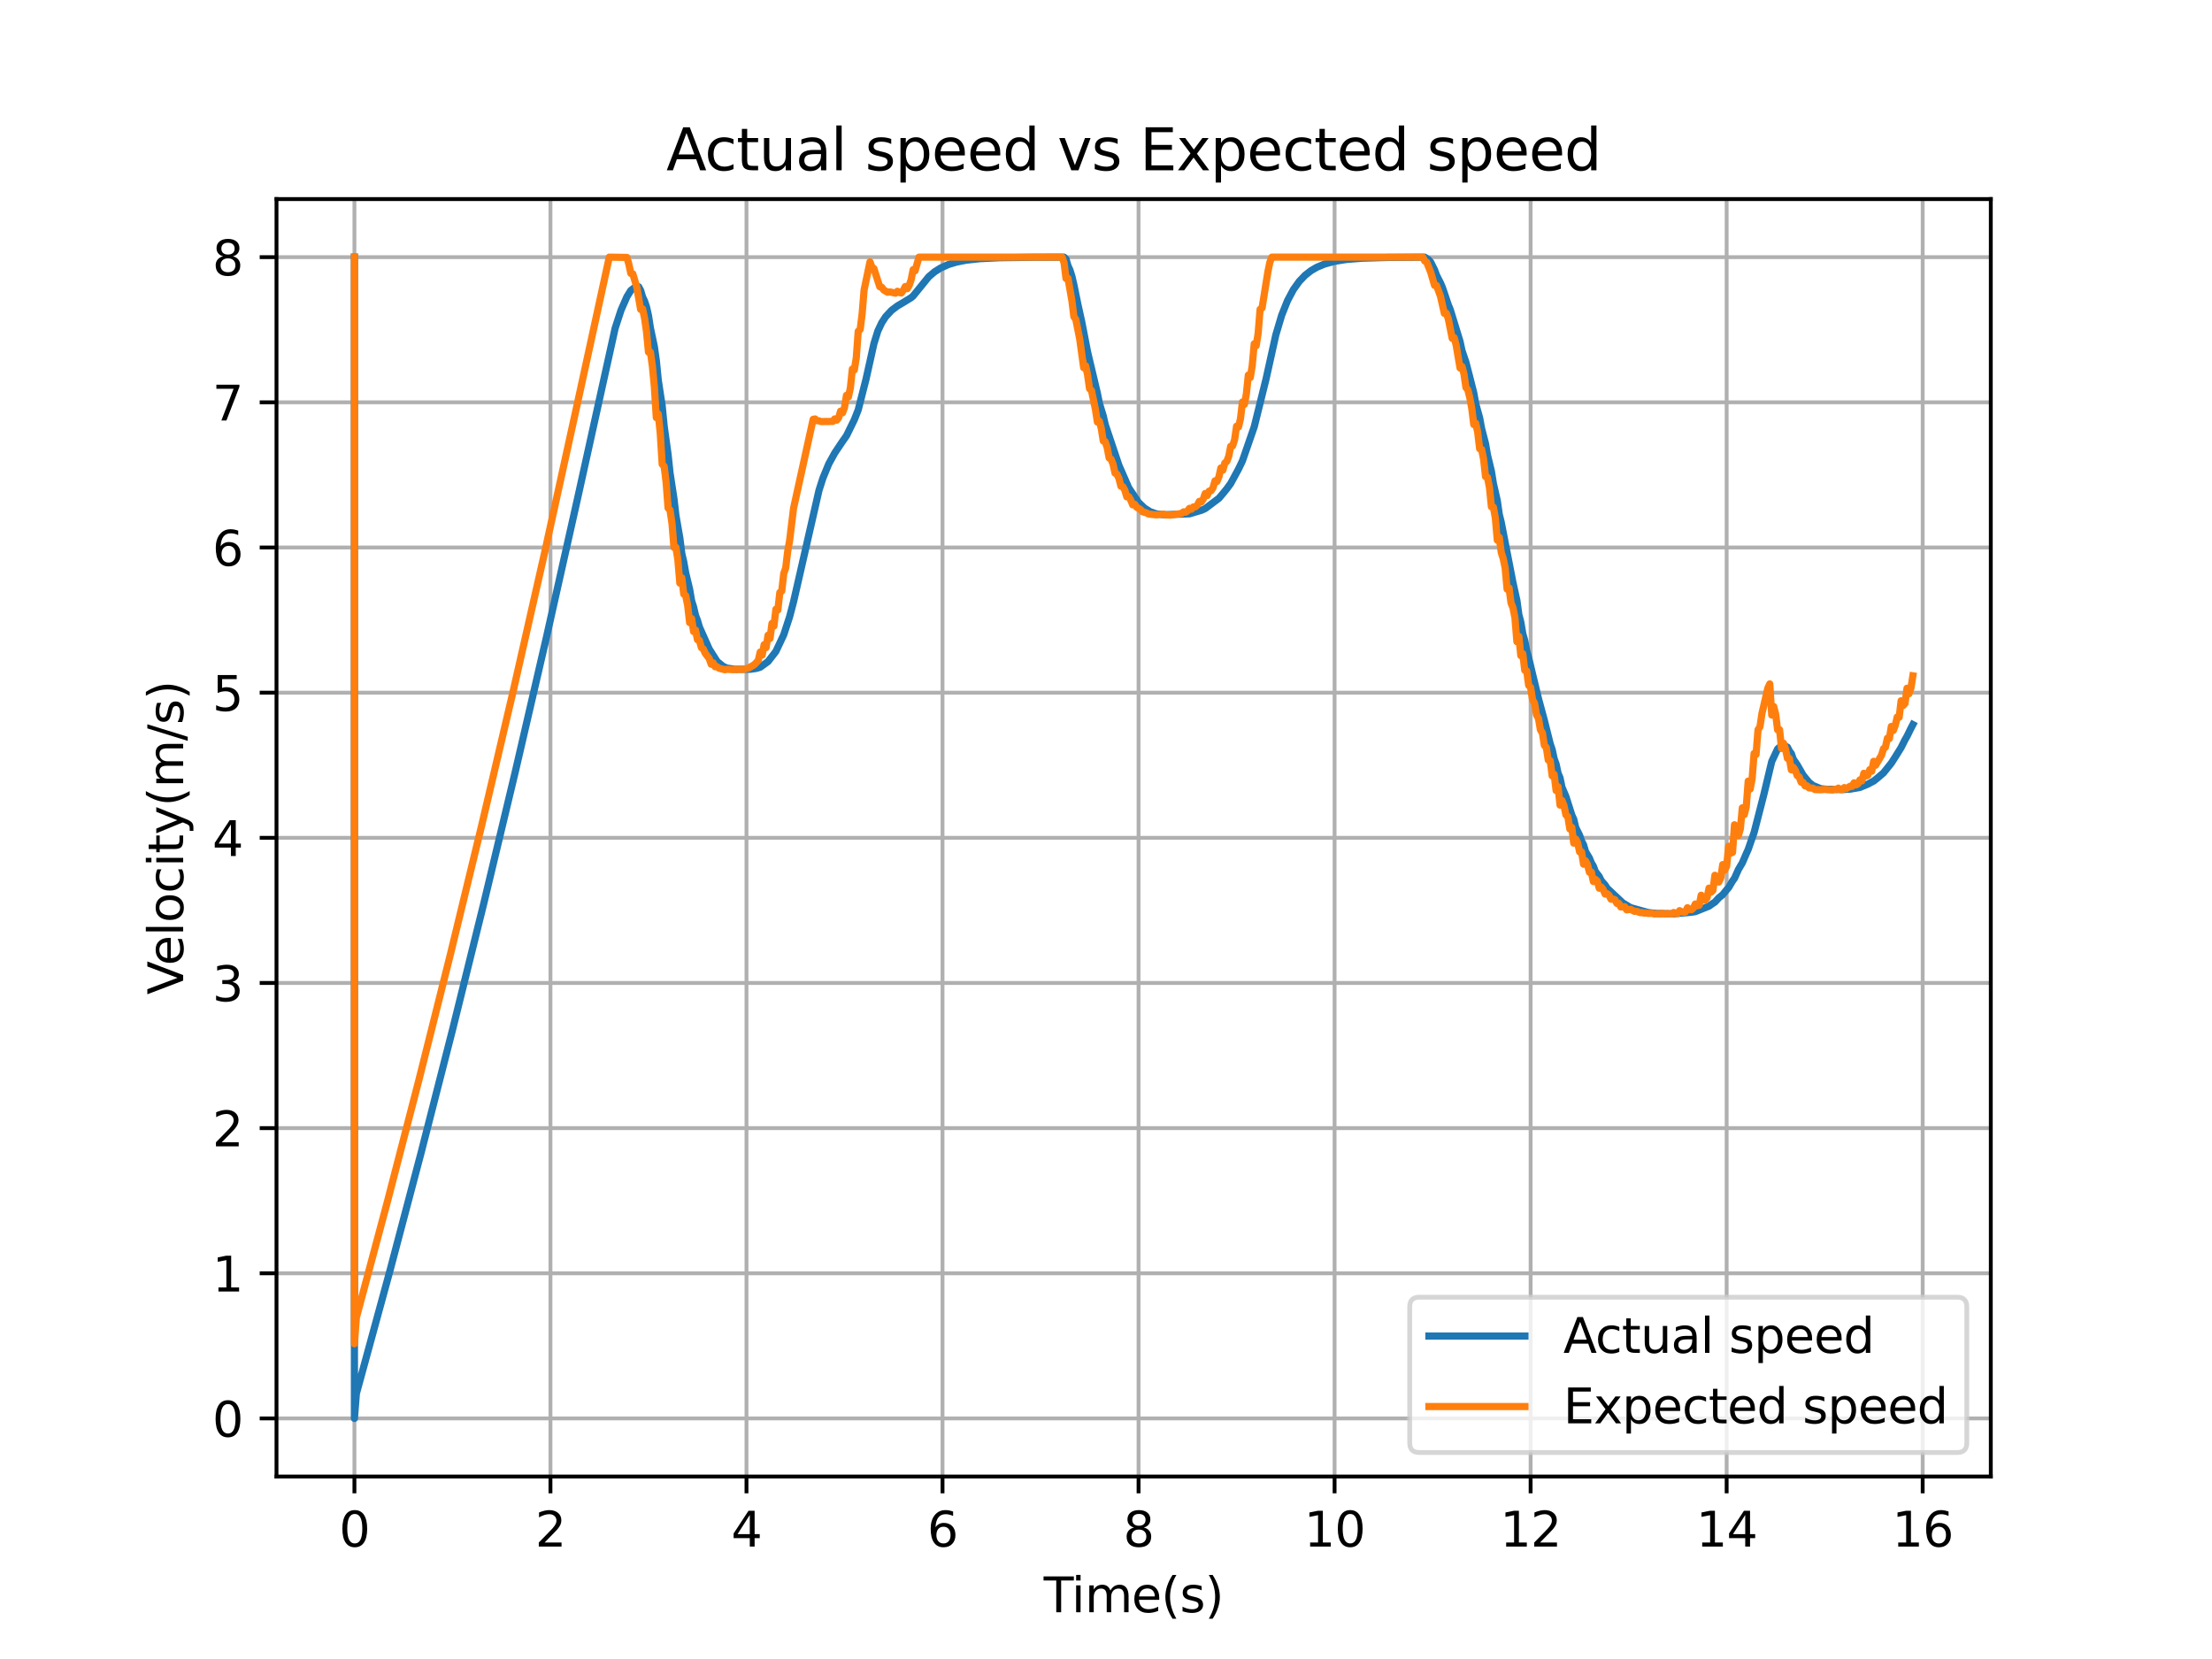 <?xml version="1.0" encoding="utf-8" standalone="no"?>
<!DOCTYPE svg PUBLIC "-//W3C//DTD SVG 1.1//EN"
  "http://www.w3.org/Graphics/SVG/1.1/DTD/svg11.dtd">
<svg xmlns:xlink="http://www.w3.org/1999/xlink" width="460.8pt" height="345.6pt" viewBox="0 0 460.8 345.6" xmlns="http://www.w3.org/2000/svg" version="1.1">
 <defs>
  <style type="text/css">*{stroke-linejoin: round; stroke-linecap: butt}</style>
 </defs>
 <g id="figure_1">
  <g id="patch_1">
   <path d="M 0 345.6 
L 460.8 345.6 
L 460.8 0 
L 0 0 
z
" style="fill: #ffffff"/>
  </g>
  <g id="axes_1">
   <g id="patch_2">
    <path d="M 57.6 307.584 
L 414.72 307.584 
L 414.72 41.472 
L 57.6 41.472 
z
" style="fill: #ffffff"/>
   </g>
   <g id="matplotlib.axis_1">
    <g id="xtick_1">
     <g id="line2d_1">
      <path d="M 73.833 307.584 
L 73.833 41.472 
" clip-path="url(#pd789506f1c)" style="fill: none; stroke: #b0b0b0; stroke-width: 0.8; stroke-linecap: square"/>
     </g>
     <g id="line2d_2">
      <defs>
       <path id="m378640587f" d="M 0 0 
L 0 3.5 
" style="stroke: #000000; stroke-width: 0.8"/>
      </defs>
      <g>
       <use xlink:href="#m378640587f" x="73.833" y="307.584" style="stroke: #000000; stroke-width: 0.8"/>
      </g>
     </g>
     <g id="text_1">
      <!-- 0 -->
      <g transform="translate(70.651 322.182) scale(0.1 -0.1)">
       <defs>
        <path id="DejaVuSans-30" d="M 2034 4250 
Q 1547 4250 1301 3770 
Q 1056 3291 1056 2328 
Q 1056 1369 1301 889 
Q 1547 409 2034 409 
Q 2525 409 2770 889 
Q 3016 1369 3016 2328 
Q 3016 3291 2770 3770 
Q 2525 4250 2034 4250 
z
M 2034 4750 
Q 2819 4750 3233 4129 
Q 3647 3509 3647 2328 
Q 3647 1150 3233 529 
Q 2819 -91 2034 -91 
Q 1250 -91 836 529 
Q 422 1150 422 2328 
Q 422 3509 836 4129 
Q 1250 4750 2034 4750 
z
" transform="scale(0.016)"/>
       </defs>
       <use xlink:href="#DejaVuSans-30"/>
      </g>
     </g>
    </g>
    <g id="xtick_2">
     <g id="line2d_3">
      <path d="M 114.67 307.584 
L 114.67 41.472 
" clip-path="url(#pd789506f1c)" style="fill: none; stroke: #b0b0b0; stroke-width: 0.8; stroke-linecap: square"/>
     </g>
     <g id="line2d_4">
      <g>
       <use xlink:href="#m378640587f" x="114.67" y="307.584" style="stroke: #000000; stroke-width: 0.8"/>
      </g>
     </g>
     <g id="text_2">
      <!-- 2 -->
      <g transform="translate(111.489 322.182) scale(0.1 -0.1)">
       <defs>
        <path id="DejaVuSans-32" d="M 1228 531 
L 3431 531 
L 3431 0 
L 469 0 
L 469 531 
Q 828 903 1448 1529 
Q 2069 2156 2228 2338 
Q 2531 2678 2651 2914 
Q 2772 3150 2772 3378 
Q 2772 3750 2511 3984 
Q 2250 4219 1831 4219 
Q 1534 4219 1204 4116 
Q 875 4013 500 3803 
L 500 4441 
Q 881 4594 1212 4672 
Q 1544 4750 1819 4750 
Q 2544 4750 2975 4387 
Q 3406 4025 3406 3419 
Q 3406 3131 3298 2873 
Q 3191 2616 2906 2266 
Q 2828 2175 2409 1742 
Q 1991 1309 1228 531 
z
" transform="scale(0.016)"/>
       </defs>
       <use xlink:href="#DejaVuSans-32"/>
      </g>
     </g>
    </g>
    <g id="xtick_3">
     <g id="line2d_5">
      <path d="M 155.507 307.584 
L 155.507 41.472 
" clip-path="url(#pd789506f1c)" style="fill: none; stroke: #b0b0b0; stroke-width: 0.8; stroke-linecap: square"/>
     </g>
     <g id="line2d_6">
      <g>
       <use xlink:href="#m378640587f" x="155.507" y="307.584" style="stroke: #000000; stroke-width: 0.8"/>
      </g>
     </g>
     <g id="text_3">
      <!-- 4 -->
      <g transform="translate(152.326 322.182) scale(0.1 -0.1)">
       <defs>
        <path id="DejaVuSans-34" d="M 2419 4116 
L 825 1625 
L 2419 1625 
L 2419 4116 
z
M 2253 4666 
L 3047 4666 
L 3047 1625 
L 3713 1625 
L 3713 1100 
L 3047 1100 
L 3047 0 
L 2419 0 
L 2419 1100 
L 313 1100 
L 313 1709 
L 2253 4666 
z
" transform="scale(0.016)"/>
       </defs>
       <use xlink:href="#DejaVuSans-34"/>
      </g>
     </g>
    </g>
    <g id="xtick_4">
     <g id="line2d_7">
      <path d="M 196.344 307.584 
L 196.344 41.472 
" clip-path="url(#pd789506f1c)" style="fill: none; stroke: #b0b0b0; stroke-width: 0.8; stroke-linecap: square"/>
     </g>
     <g id="line2d_8">
      <g>
       <use xlink:href="#m378640587f" x="196.344" y="307.584" style="stroke: #000000; stroke-width: 0.8"/>
      </g>
     </g>
     <g id="text_4">
      <!-- 6 -->
      <g transform="translate(193.163 322.182) scale(0.1 -0.1)">
       <defs>
        <path id="DejaVuSans-36" d="M 2113 2584 
Q 1688 2584 1439 2293 
Q 1191 2003 1191 1497 
Q 1191 994 1439 701 
Q 1688 409 2113 409 
Q 2538 409 2786 701 
Q 3034 994 3034 1497 
Q 3034 2003 2786 2293 
Q 2538 2584 2113 2584 
z
M 3366 4563 
L 3366 3988 
Q 3128 4100 2886 4159 
Q 2644 4219 2406 4219 
Q 1781 4219 1451 3797 
Q 1122 3375 1075 2522 
Q 1259 2794 1537 2939 
Q 1816 3084 2150 3084 
Q 2853 3084 3261 2657 
Q 3669 2231 3669 1497 
Q 3669 778 3244 343 
Q 2819 -91 2113 -91 
Q 1303 -91 875 529 
Q 447 1150 447 2328 
Q 447 3434 972 4092 
Q 1497 4750 2381 4750 
Q 2619 4750 2861 4703 
Q 3103 4656 3366 4563 
z
" transform="scale(0.016)"/>
       </defs>
       <use xlink:href="#DejaVuSans-36"/>
      </g>
     </g>
    </g>
    <g id="xtick_5">
     <g id="line2d_9">
      <path d="M 237.181 307.584 
L 237.181 41.472 
" clip-path="url(#pd789506f1c)" style="fill: none; stroke: #b0b0b0; stroke-width: 0.8; stroke-linecap: square"/>
     </g>
     <g id="line2d_10">
      <g>
       <use xlink:href="#m378640587f" x="237.181" y="307.584" style="stroke: #000000; stroke-width: 0.8"/>
      </g>
     </g>
     <g id="text_5">
      <!-- 8 -->
      <g transform="translate(234 322.182) scale(0.1 -0.1)">
       <defs>
        <path id="DejaVuSans-38" d="M 2034 2216 
Q 1584 2216 1326 1975 
Q 1069 1734 1069 1313 
Q 1069 891 1326 650 
Q 1584 409 2034 409 
Q 2484 409 2743 651 
Q 3003 894 3003 1313 
Q 3003 1734 2745 1975 
Q 2488 2216 2034 2216 
z
M 1403 2484 
Q 997 2584 770 2862 
Q 544 3141 544 3541 
Q 544 4100 942 4425 
Q 1341 4750 2034 4750 
Q 2731 4750 3128 4425 
Q 3525 4100 3525 3541 
Q 3525 3141 3298 2862 
Q 3072 2584 2669 2484 
Q 3125 2378 3379 2068 
Q 3634 1759 3634 1313 
Q 3634 634 3220 271 
Q 2806 -91 2034 -91 
Q 1263 -91 848 271 
Q 434 634 434 1313 
Q 434 1759 690 2068 
Q 947 2378 1403 2484 
z
M 1172 3481 
Q 1172 3119 1398 2916 
Q 1625 2713 2034 2713 
Q 2441 2713 2670 2916 
Q 2900 3119 2900 3481 
Q 2900 3844 2670 4047 
Q 2441 4250 2034 4250 
Q 1625 4250 1398 4047 
Q 1172 3844 1172 3481 
z
" transform="scale(0.016)"/>
       </defs>
       <use xlink:href="#DejaVuSans-38"/>
      </g>
     </g>
    </g>
    <g id="xtick_6">
     <g id="line2d_11">
      <path d="M 278.018 307.584 
L 278.018 41.472 
" clip-path="url(#pd789506f1c)" style="fill: none; stroke: #b0b0b0; stroke-width: 0.8; stroke-linecap: square"/>
     </g>
     <g id="line2d_12">
      <g>
       <use xlink:href="#m378640587f" x="278.018" y="307.584" style="stroke: #000000; stroke-width: 0.8"/>
      </g>
     </g>
     <g id="text_6">
      <!-- 10 -->
      <g transform="translate(271.655 322.182) scale(0.1 -0.1)">
       <defs>
        <path id="DejaVuSans-31" d="M 794 531 
L 1825 531 
L 1825 4091 
L 703 3866 
L 703 4441 
L 1819 4666 
L 2450 4666 
L 2450 531 
L 3481 531 
L 3481 0 
L 794 0 
L 794 531 
z
" transform="scale(0.016)"/>
       </defs>
       <use xlink:href="#DejaVuSans-31"/>
       <use xlink:href="#DejaVuSans-30" x="63.623"/>
      </g>
     </g>
    </g>
    <g id="xtick_7">
     <g id="line2d_13">
      <path d="M 318.855 307.584 
L 318.855 41.472 
" clip-path="url(#pd789506f1c)" style="fill: none; stroke: #b0b0b0; stroke-width: 0.8; stroke-linecap: square"/>
     </g>
     <g id="line2d_14">
      <g>
       <use xlink:href="#m378640587f" x="318.855" y="307.584" style="stroke: #000000; stroke-width: 0.8"/>
      </g>
     </g>
     <g id="text_7">
      <!-- 12 -->
      <g transform="translate(312.493 322.182) scale(0.1 -0.1)">
       <use xlink:href="#DejaVuSans-31"/>
       <use xlink:href="#DejaVuSans-32" x="63.623"/>
      </g>
     </g>
    </g>
    <g id="xtick_8">
     <g id="line2d_15">
      <path d="M 359.692 307.584 
L 359.692 41.472 
" clip-path="url(#pd789506f1c)" style="fill: none; stroke: #b0b0b0; stroke-width: 0.8; stroke-linecap: square"/>
     </g>
     <g id="line2d_16">
      <g>
       <use xlink:href="#m378640587f" x="359.692" y="307.584" style="stroke: #000000; stroke-width: 0.8"/>
      </g>
     </g>
     <g id="text_8">
      <!-- 14 -->
      <g transform="translate(353.33 322.182) scale(0.1 -0.1)">
       <use xlink:href="#DejaVuSans-31"/>
       <use xlink:href="#DejaVuSans-34" x="63.623"/>
      </g>
     </g>
    </g>
    <g id="xtick_9">
     <g id="line2d_17">
      <path d="M 400.529 307.584 
L 400.529 41.472 
" clip-path="url(#pd789506f1c)" style="fill: none; stroke: #b0b0b0; stroke-width: 0.8; stroke-linecap: square"/>
     </g>
     <g id="line2d_18">
      <g>
       <use xlink:href="#m378640587f" x="400.529" y="307.584" style="stroke: #000000; stroke-width: 0.8"/>
      </g>
     </g>
     <g id="text_9">
      <!-- 16 -->
      <g transform="translate(394.167 322.182) scale(0.1 -0.1)">
       <use xlink:href="#DejaVuSans-31"/>
       <use xlink:href="#DejaVuSans-36" x="63.623"/>
      </g>
     </g>
    </g>
    <g id="text_10">
     <!-- Time(s) -->
     <g transform="translate(217.42 335.861) scale(0.1 -0.1)">
      <defs>
       <path id="DejaVuSans-54" d="M -19 4666 
L 3928 4666 
L 3928 4134 
L 2272 4134 
L 2272 0 
L 1638 0 
L 1638 4134 
L -19 4134 
L -19 4666 
z
" transform="scale(0.016)"/>
       <path id="DejaVuSans-69" d="M 603 3500 
L 1178 3500 
L 1178 0 
L 603 0 
L 603 3500 
z
M 603 4863 
L 1178 4863 
L 1178 4134 
L 603 4134 
L 603 4863 
z
" transform="scale(0.016)"/>
       <path id="DejaVuSans-6d" d="M 3328 2828 
Q 3544 3216 3844 3400 
Q 4144 3584 4550 3584 
Q 5097 3584 5394 3201 
Q 5691 2819 5691 2113 
L 5691 0 
L 5113 0 
L 5113 2094 
Q 5113 2597 4934 2840 
Q 4756 3084 4391 3084 
Q 3944 3084 3684 2787 
Q 3425 2491 3425 1978 
L 3425 0 
L 2847 0 
L 2847 2094 
Q 2847 2600 2669 2842 
Q 2491 3084 2119 3084 
Q 1678 3084 1418 2786 
Q 1159 2488 1159 1978 
L 1159 0 
L 581 0 
L 581 3500 
L 1159 3500 
L 1159 2956 
Q 1356 3278 1631 3431 
Q 1906 3584 2284 3584 
Q 2666 3584 2933 3390 
Q 3200 3197 3328 2828 
z
" transform="scale(0.016)"/>
       <path id="DejaVuSans-65" d="M 3597 1894 
L 3597 1613 
L 953 1613 
Q 991 1019 1311 708 
Q 1631 397 2203 397 
Q 2534 397 2845 478 
Q 3156 559 3463 722 
L 3463 178 
Q 3153 47 2828 -22 
Q 2503 -91 2169 -91 
Q 1331 -91 842 396 
Q 353 884 353 1716 
Q 353 2575 817 3079 
Q 1281 3584 2069 3584 
Q 2775 3584 3186 3129 
Q 3597 2675 3597 1894 
z
M 3022 2063 
Q 3016 2534 2758 2815 
Q 2500 3097 2075 3097 
Q 1594 3097 1305 2825 
Q 1016 2553 972 2059 
L 3022 2063 
z
" transform="scale(0.016)"/>
       <path id="DejaVuSans-28" d="M 1984 4856 
Q 1566 4138 1362 3434 
Q 1159 2731 1159 2009 
Q 1159 1288 1364 580 
Q 1569 -128 1984 -844 
L 1484 -844 
Q 1016 -109 783 600 
Q 550 1309 550 2009 
Q 550 2706 781 3412 
Q 1013 4119 1484 4856 
L 1984 4856 
z
" transform="scale(0.016)"/>
       <path id="DejaVuSans-73" d="M 2834 3397 
L 2834 2853 
Q 2591 2978 2328 3040 
Q 2066 3103 1784 3103 
Q 1356 3103 1142 2972 
Q 928 2841 928 2578 
Q 928 2378 1081 2264 
Q 1234 2150 1697 2047 
L 1894 2003 
Q 2506 1872 2764 1633 
Q 3022 1394 3022 966 
Q 3022 478 2636 193 
Q 2250 -91 1575 -91 
Q 1294 -91 989 -36 
Q 684 19 347 128 
L 347 722 
Q 666 556 975 473 
Q 1284 391 1588 391 
Q 1994 391 2212 530 
Q 2431 669 2431 922 
Q 2431 1156 2273 1281 
Q 2116 1406 1581 1522 
L 1381 1569 
Q 847 1681 609 1914 
Q 372 2147 372 2553 
Q 372 3047 722 3315 
Q 1072 3584 1716 3584 
Q 2034 3584 2315 3537 
Q 2597 3491 2834 3397 
z
" transform="scale(0.016)"/>
       <path id="DejaVuSans-29" d="M 513 4856 
L 1013 4856 
Q 1481 4119 1714 3412 
Q 1947 2706 1947 2009 
Q 1947 1309 1714 600 
Q 1481 -109 1013 -844 
L 513 -844 
Q 928 -128 1133 580 
Q 1338 1288 1338 2009 
Q 1338 2731 1133 3434 
Q 928 4138 513 4856 
z
" transform="scale(0.016)"/>
      </defs>
      <use xlink:href="#DejaVuSans-54"/>
      <use xlink:href="#DejaVuSans-69" x="57.959"/>
      <use xlink:href="#DejaVuSans-6d" x="85.742"/>
      <use xlink:href="#DejaVuSans-65" x="183.154"/>
      <use xlink:href="#DejaVuSans-28" x="244.678"/>
      <use xlink:href="#DejaVuSans-73" x="283.691"/>
      <use xlink:href="#DejaVuSans-29" x="335.791"/>
     </g>
    </g>
   </g>
   <g id="matplotlib.axis_2">
    <g id="ytick_1">
     <g id="line2d_19">
      <path d="M 57.6 295.488 
L 414.72 295.488 
" clip-path="url(#pd789506f1c)" style="fill: none; stroke: #b0b0b0; stroke-width: 0.8; stroke-linecap: square"/>
     </g>
     <g id="line2d_20">
      <defs>
       <path id="m8d80491b2e" d="M 0 0 
L -3.5 0 
" style="stroke: #000000; stroke-width: 0.8"/>
      </defs>
      <g>
       <use xlink:href="#m8d80491b2e" x="57.6" y="295.488" style="stroke: #000000; stroke-width: 0.8"/>
      </g>
     </g>
     <g id="text_11">
      <!-- 0 -->
      <g transform="translate(44.237 299.287) scale(0.1 -0.1)">
       <use xlink:href="#DejaVuSans-30"/>
      </g>
     </g>
    </g>
    <g id="ytick_2">
     <g id="line2d_21">
      <path d="M 57.6 265.248 
L 414.72 265.248 
" clip-path="url(#pd789506f1c)" style="fill: none; stroke: #b0b0b0; stroke-width: 0.8; stroke-linecap: square"/>
     </g>
     <g id="line2d_22">
      <g>
       <use xlink:href="#m8d80491b2e" x="57.6" y="265.248" style="stroke: #000000; stroke-width: 0.8"/>
      </g>
     </g>
     <g id="text_12">
      <!-- 1 -->
      <g transform="translate(44.237 269.047) scale(0.1 -0.1)">
       <use xlink:href="#DejaVuSans-31"/>
      </g>
     </g>
    </g>
    <g id="ytick_3">
     <g id="line2d_23">
      <path d="M 57.6 235.008 
L 414.72 235.008 
" clip-path="url(#pd789506f1c)" style="fill: none; stroke: #b0b0b0; stroke-width: 0.8; stroke-linecap: square"/>
     </g>
     <g id="line2d_24">
      <g>
       <use xlink:href="#m8d80491b2e" x="57.6" y="235.008" style="stroke: #000000; stroke-width: 0.8"/>
      </g>
     </g>
     <g id="text_13">
      <!-- 2 -->
      <g transform="translate(44.237 238.807) scale(0.1 -0.1)">
       <use xlink:href="#DejaVuSans-32"/>
      </g>
     </g>
    </g>
    <g id="ytick_4">
     <g id="line2d_25">
      <path d="M 57.6 204.768 
L 414.72 204.768 
" clip-path="url(#pd789506f1c)" style="fill: none; stroke: #b0b0b0; stroke-width: 0.8; stroke-linecap: square"/>
     </g>
     <g id="line2d_26">
      <g>
       <use xlink:href="#m8d80491b2e" x="57.6" y="204.768" style="stroke: #000000; stroke-width: 0.8"/>
      </g>
     </g>
     <g id="text_14">
      <!-- 3 -->
      <g transform="translate(44.237 208.567) scale(0.1 -0.1)">
       <defs>
        <path id="DejaVuSans-33" d="M 2597 2516 
Q 3050 2419 3304 2112 
Q 3559 1806 3559 1356 
Q 3559 666 3084 287 
Q 2609 -91 1734 -91 
Q 1441 -91 1130 -33 
Q 819 25 488 141 
L 488 750 
Q 750 597 1062 519 
Q 1375 441 1716 441 
Q 2309 441 2620 675 
Q 2931 909 2931 1356 
Q 2931 1769 2642 2001 
Q 2353 2234 1838 2234 
L 1294 2234 
L 1294 2753 
L 1863 2753 
Q 2328 2753 2575 2939 
Q 2822 3125 2822 3475 
Q 2822 3834 2567 4026 
Q 2313 4219 1838 4219 
Q 1578 4219 1281 4162 
Q 984 4106 628 3988 
L 628 4550 
Q 988 4650 1302 4700 
Q 1616 4750 1894 4750 
Q 2613 4750 3031 4423 
Q 3450 4097 3450 3541 
Q 3450 3153 3228 2886 
Q 3006 2619 2597 2516 
z
" transform="scale(0.016)"/>
       </defs>
       <use xlink:href="#DejaVuSans-33"/>
      </g>
     </g>
    </g>
    <g id="ytick_5">
     <g id="line2d_27">
      <path d="M 57.6 174.528 
L 414.72 174.528 
" clip-path="url(#pd789506f1c)" style="fill: none; stroke: #b0b0b0; stroke-width: 0.8; stroke-linecap: square"/>
     </g>
     <g id="line2d_28">
      <g>
       <use xlink:href="#m8d80491b2e" x="57.6" y="174.528" style="stroke: #000000; stroke-width: 0.8"/>
      </g>
     </g>
     <g id="text_15">
      <!-- 4 -->
      <g transform="translate(44.237 178.327) scale(0.1 -0.1)">
       <use xlink:href="#DejaVuSans-34"/>
      </g>
     </g>
    </g>
    <g id="ytick_6">
     <g id="line2d_29">
      <path d="M 57.6 144.288 
L 414.72 144.288 
" clip-path="url(#pd789506f1c)" style="fill: none; stroke: #b0b0b0; stroke-width: 0.8; stroke-linecap: square"/>
     </g>
     <g id="line2d_30">
      <g>
       <use xlink:href="#m8d80491b2e" x="57.6" y="144.288" style="stroke: #000000; stroke-width: 0.8"/>
      </g>
     </g>
     <g id="text_16">
      <!-- 5 -->
      <g transform="translate(44.237 148.087) scale(0.1 -0.1)">
       <defs>
        <path id="DejaVuSans-35" d="M 691 4666 
L 3169 4666 
L 3169 4134 
L 1269 4134 
L 1269 2991 
Q 1406 3038 1543 3061 
Q 1681 3084 1819 3084 
Q 2600 3084 3056 2656 
Q 3513 2228 3513 1497 
Q 3513 744 3044 326 
Q 2575 -91 1722 -91 
Q 1428 -91 1123 -41 
Q 819 9 494 109 
L 494 744 
Q 775 591 1075 516 
Q 1375 441 1709 441 
Q 2250 441 2565 725 
Q 2881 1009 2881 1497 
Q 2881 1984 2565 2268 
Q 2250 2553 1709 2553 
Q 1456 2553 1204 2497 
Q 953 2441 691 2322 
L 691 4666 
z
" transform="scale(0.016)"/>
       </defs>
       <use xlink:href="#DejaVuSans-35"/>
      </g>
     </g>
    </g>
    <g id="ytick_7">
     <g id="line2d_31">
      <path d="M 57.6 114.048 
L 414.72 114.048 
" clip-path="url(#pd789506f1c)" style="fill: none; stroke: #b0b0b0; stroke-width: 0.8; stroke-linecap: square"/>
     </g>
     <g id="line2d_32">
      <g>
       <use xlink:href="#m8d80491b2e" x="57.6" y="114.048" style="stroke: #000000; stroke-width: 0.8"/>
      </g>
     </g>
     <g id="text_17">
      <!-- 6 -->
      <g transform="translate(44.237 117.847) scale(0.1 -0.1)">
       <use xlink:href="#DejaVuSans-36"/>
      </g>
     </g>
    </g>
    <g id="ytick_8">
     <g id="line2d_33">
      <path d="M 57.6 83.808 
L 414.72 83.808 
" clip-path="url(#pd789506f1c)" style="fill: none; stroke: #b0b0b0; stroke-width: 0.8; stroke-linecap: square"/>
     </g>
     <g id="line2d_34">
      <g>
       <use xlink:href="#m8d80491b2e" x="57.6" y="83.808" style="stroke: #000000; stroke-width: 0.8"/>
      </g>
     </g>
     <g id="text_18">
      <!-- 7 -->
      <g transform="translate(44.237 87.607) scale(0.1 -0.1)">
       <defs>
        <path id="DejaVuSans-37" d="M 525 4666 
L 3525 4666 
L 3525 4397 
L 1831 0 
L 1172 0 
L 2766 4134 
L 525 4134 
L 525 4666 
z
" transform="scale(0.016)"/>
       </defs>
       <use xlink:href="#DejaVuSans-37"/>
      </g>
     </g>
    </g>
    <g id="ytick_9">
     <g id="line2d_35">
      <path d="M 57.6 53.568 
L 414.72 53.568 
" clip-path="url(#pd789506f1c)" style="fill: none; stroke: #b0b0b0; stroke-width: 0.8; stroke-linecap: square"/>
     </g>
     <g id="line2d_36">
      <g>
       <use xlink:href="#m8d80491b2e" x="57.6" y="53.568" style="stroke: #000000; stroke-width: 0.8"/>
      </g>
     </g>
     <g id="text_19">
      <!-- 8 -->
      <g transform="translate(44.237 57.367) scale(0.1 -0.1)">
       <use xlink:href="#DejaVuSans-38"/>
      </g>
     </g>
    </g>
    <g id="text_20">
     <!-- Velocity(m/s) -->
     <g transform="translate(38.158 207.205) rotate(-90) scale(0.1 -0.1)">
      <defs>
       <path id="DejaVuSans-56" d="M 1831 0 
L 50 4666 
L 709 4666 
L 2188 738 
L 3669 4666 
L 4325 4666 
L 2547 0 
L 1831 0 
z
" transform="scale(0.016)"/>
       <path id="DejaVuSans-6c" d="M 603 4863 
L 1178 4863 
L 1178 0 
L 603 0 
L 603 4863 
z
" transform="scale(0.016)"/>
       <path id="DejaVuSans-6f" d="M 1959 3097 
Q 1497 3097 1228 2736 
Q 959 2375 959 1747 
Q 959 1119 1226 758 
Q 1494 397 1959 397 
Q 2419 397 2687 759 
Q 2956 1122 2956 1747 
Q 2956 2369 2687 2733 
Q 2419 3097 1959 3097 
z
M 1959 3584 
Q 2709 3584 3137 3096 
Q 3566 2609 3566 1747 
Q 3566 888 3137 398 
Q 2709 -91 1959 -91 
Q 1206 -91 779 398 
Q 353 888 353 1747 
Q 353 2609 779 3096 
Q 1206 3584 1959 3584 
z
" transform="scale(0.016)"/>
       <path id="DejaVuSans-63" d="M 3122 3366 
L 3122 2828 
Q 2878 2963 2633 3030 
Q 2388 3097 2138 3097 
Q 1578 3097 1268 2742 
Q 959 2388 959 1747 
Q 959 1106 1268 751 
Q 1578 397 2138 397 
Q 2388 397 2633 464 
Q 2878 531 3122 666 
L 3122 134 
Q 2881 22 2623 -34 
Q 2366 -91 2075 -91 
Q 1284 -91 818 406 
Q 353 903 353 1747 
Q 353 2603 823 3093 
Q 1294 3584 2113 3584 
Q 2378 3584 2631 3529 
Q 2884 3475 3122 3366 
z
" transform="scale(0.016)"/>
       <path id="DejaVuSans-74" d="M 1172 4494 
L 1172 3500 
L 2356 3500 
L 2356 3053 
L 1172 3053 
L 1172 1153 
Q 1172 725 1289 603 
Q 1406 481 1766 481 
L 2356 481 
L 2356 0 
L 1766 0 
Q 1100 0 847 248 
Q 594 497 594 1153 
L 594 3053 
L 172 3053 
L 172 3500 
L 594 3500 
L 594 4494 
L 1172 4494 
z
" transform="scale(0.016)"/>
       <path id="DejaVuSans-79" d="M 2059 -325 
Q 1816 -950 1584 -1140 
Q 1353 -1331 966 -1331 
L 506 -1331 
L 506 -850 
L 844 -850 
Q 1081 -850 1212 -737 
Q 1344 -625 1503 -206 
L 1606 56 
L 191 3500 
L 800 3500 
L 1894 763 
L 2988 3500 
L 3597 3500 
L 2059 -325 
z
" transform="scale(0.016)"/>
       <path id="DejaVuSans-2f" d="M 1625 4666 
L 2156 4666 
L 531 -594 
L 0 -594 
L 1625 4666 
z
" transform="scale(0.016)"/>
      </defs>
      <use xlink:href="#DejaVuSans-56"/>
      <use xlink:href="#DejaVuSans-65" x="60.658"/>
      <use xlink:href="#DejaVuSans-6c" x="122.182"/>
      <use xlink:href="#DejaVuSans-6f" x="149.965"/>
      <use xlink:href="#DejaVuSans-63" x="211.146"/>
      <use xlink:href="#DejaVuSans-69" x="266.127"/>
      <use xlink:href="#DejaVuSans-74" x="293.91"/>
      <use xlink:href="#DejaVuSans-79" x="333.119"/>
      <use xlink:href="#DejaVuSans-28" x="392.299"/>
      <use xlink:href="#DejaVuSans-6d" x="431.312"/>
      <use xlink:href="#DejaVuSans-2f" x="528.725"/>
      <use xlink:href="#DejaVuSans-73" x="562.416"/>
      <use xlink:href="#DejaVuSans-29" x="614.516"/>
     </g>
    </g>
   </g>
   <g id="line2d_37">
    <path d="M 73.833 53.568 
L 73.833 295.488 
L 74.241 290.312 
L 74.241 290.312 
L 81.183 264.899 
L 81.183 264.899 
L 87.717 240.158 
L 87.717 240.158 
L 94.251 214.592 
L 94.251 214.592 
L 100.785 188.175 
L 100.785 188.175 
L 107.319 160.876 
L 107.319 160.876 
L 113.853 132.668 
L 113.853 132.668 
L 120.387 103.519 
L 120.387 103.519 
L 128.146 68.372 
L 128.146 68.372 
L 129.371 64.62 
L 129.371 64.62 
L 130.596 61.818 
L 130.596 61.818 
L 131.413 60.5 
L 131.413 60.5 
L 132.23 59.88 
L 132.23 59.88 
L 132.638 59.735 
L 133.046 59.74 
L 133.455 60.503 
L 133.455 60.503 
L 133.863 61.863 
L 133.863 61.863 
L 134.272 62.721 
L 134.272 62.721 
L 134.68 63.943 
L 134.68 63.943 
L 135.088 65.723 
L 135.088 65.723 
L 135.497 68.348 
L 136.313 72.218 
L 136.313 72.218 
L 136.722 75.092 
L 136.722 75.092 
L 137.13 79.193 
L 137.13 79.193 
L 137.947 84.577 
L 137.947 84.577 
L 138.355 88.756 
L 138.355 88.756 
L 139.172 94.681 
L 139.172 94.681 
L 139.58 98.519 
L 139.58 98.519 
L 140.397 103.89 
L 140.397 103.89 
L 140.805 107.382 
L 140.805 107.382 
L 141.622 112.07 
L 141.622 112.07 
L 142.031 115.306 
L 142.031 115.306 
L 142.439 117.051 
L 142.439 117.051 
L 142.847 119.361 
L 142.847 119.361 
L 143.664 122.76 
L 143.664 122.76 
L 144.072 125.151 
L 144.072 125.151 
L 144.481 126.428 
L 144.481 126.428 
L 144.889 128.195 
L 144.889 128.195 
L 145.298 129.248 
L 145.298 129.248 
L 145.706 130.635 
L 145.706 130.635 
L 147.748 135.213 
L 147.748 135.213 
L 149.381 137.789 
L 149.381 137.789 
L 150.606 138.794 
L 150.606 138.794 
L 151.423 139.173 
L 151.423 139.173 
L 153.057 139.418 
L 153.057 139.418 
L 156.324 139.422 
L 156.324 139.422 
L 157.549 139.243 
L 157.549 139.243 
L 158.365 138.995 
L 158.365 138.995 
L 159.999 137.808 
L 159.999 137.808 
L 161.632 135.706 
L 161.632 135.706 
L 163.266 132.235 
L 163.266 132.235 
L 164.491 128.481 
L 164.491 128.481 
L 165.308 125.373 
L 165.308 125.373 
L 170.617 102.127 
L 170.617 102.127 
L 171.433 99.582 
L 171.433 99.582 
L 172.658 96.612 
L 172.658 96.612 
L 173.883 94.389 
L 173.883 94.389 
L 175.517 91.94 
L 175.517 91.94 
L 176.334 90.783 
L 176.334 90.783 
L 177.967 87.448 
L 177.967 87.448 
L 178.784 85.378 
L 178.784 85.378 
L 180.417 78.957 
L 180.417 78.957 
L 182.051 71.602 
L 182.051 71.602 
L 182.868 68.966 
L 182.868 68.966 
L 183.684 67.227 
L 183.684 67.227 
L 184.501 65.973 
L 184.501 65.973 
L 185.726 64.655 
L 185.726 64.655 
L 186.951 63.733 
L 186.951 63.733 
L 188.176 63.014 
L 188.176 63.014 
L 189.81 62.01 
L 189.81 62.01 
L 190.218 61.662 
L 190.218 61.662 
L 193.485 57.641 
L 193.485 57.641 
L 194.71 56.609 
L 194.71 56.609 
L 195.936 55.838 
L 195.936 55.838 
L 197.569 55.105 
L 197.569 55.105 
L 199.202 54.609 
L 199.202 54.609 
L 201.244 54.208 
L 201.244 54.208 
L 204.103 53.891 
L 204.103 53.891 
L 208.187 53.69 
L 208.187 53.69 
L 215.537 53.589 
L 215.537 53.589 
L 221.663 53.573 
L 221.663 53.573 
L 222.071 53.979 
L 222.071 53.979 
L 222.48 55.367 
L 222.48 55.367 
L 222.888 56.265 
L 222.888 56.265 
L 223.296 57.564 
L 223.296 57.564 
L 223.705 59.308 
L 223.705 59.308 
L 224.521 63.301 
L 224.521 63.301 
L 225.338 66.996 
L 225.338 66.996 
L 226.563 73.324 
L 226.563 73.324 
L 228.605 81.915 
L 228.605 81.915 
L 229.014 83.981 
L 229.014 83.981 
L 229.83 86.657 
L 229.83 86.657 
L 230.239 88.449 
L 230.239 88.449 
L 233.097 96.958 
L 233.097 96.958 
L 235.139 101.623 
L 235.139 101.623 
L 237.181 104.669 
L 237.181 104.669 
L 238.406 105.843 
L 238.406 105.843 
L 239.631 106.613 
L 239.631 106.613 
L 240.856 107.038 
L 240.856 107.038 
L 242.49 107.232 
L 242.49 107.232 
L 247.799 107.042 
L 247.799 107.042 
L 250.249 106.309 
L 250.249 106.309 
L 251.066 105.945 
L 251.066 105.945 
L 253.924 103.8 
L 253.924 103.8 
L 254.741 102.837 
L 254.741 102.837 
L 255.558 101.833 
L 255.558 101.833 
L 256.374 100.725 
L 256.374 100.725 
L 258.008 97.71 
L 258.008 97.71 
L 258.825 95.996 
L 258.825 95.996 
L 261.275 88.919 
L 261.275 88.919 
L 263.725 79.019 
L 263.725 79.019 
L 265.767 69.802 
L 265.767 69.802 
L 266.992 65.687 
L 266.992 65.687 
L 268.217 62.616 
L 268.217 62.616 
L 269.442 60.322 
L 269.442 60.322 
L 270.667 58.61 
L 270.667 58.61 
L 271.892 57.332 
L 271.892 57.332 
L 273.118 56.378 
L 273.118 56.378 
L 274.343 55.666 
L 274.343 55.666 
L 275.976 54.989 
L 275.976 54.989 
L 278.018 54.441 
L 278.018 54.441 
L 280.468 54.054 
L 280.468 54.054 
L 283.735 53.791 
L 283.735 53.791 
L 289.044 53.631 
L 289.044 53.631 
L 296.803 53.578 
L 296.803 53.578 
L 297.62 54.117 
L 297.62 54.117 
L 298.028 54.599 
L 298.845 56.215 
L 298.845 56.215 
L 299.253 57.331 
L 299.253 57.331 
L 300.07 58.936 
L 300.07 58.936 
L 300.478 59.886 
L 300.478 59.886 
L 301.703 63.498 
L 301.703 63.498 
L 302.112 64.492 
L 304.154 71.145 
L 304.154 71.145 
L 304.562 73.046 
L 304.562 73.046 
L 305.379 75.467 
L 305.379 75.467 
L 306.196 78.635 
L 306.196 78.635 
L 307.012 81.839 
L 307.012 81.839 
L 307.421 84.112 
L 307.421 84.112 
L 308.237 87.061 
L 308.237 87.061 
L 308.646 89.272 
L 308.646 89.272 
L 309.463 92.439 
L 309.463 92.439 
L 309.871 94.796 
L 309.871 94.796 
L 310.688 98.171 
L 310.688 98.171 
L 311.096 100.719 
L 311.096 100.719 
L 311.913 104.297 
L 311.913 104.297 
L 312.321 107.131 
L 312.321 107.131 
L 312.729 108.784 
L 312.729 108.784 
L 315.18 121.395 
L 315.18 121.395 
L 315.996 125.083 
L 315.996 125.083 
L 316.405 128.041 
L 316.405 128.041 
L 316.813 129.6 
L 316.813 129.6 
L 317.222 132.003 
L 317.222 132.003 
L 317.63 133.443 
L 317.63 133.443 
L 318.038 135.571 
L 318.038 135.571 
L 318.447 137.019 
L 318.447 137.019 
L 319.263 140.447 
L 319.263 140.447 
L 320.489 145.526 
L 320.489 145.526 
L 321.714 150.065 
L 321.714 150.065 
L 322.939 154.955 
L 322.939 154.955 
L 323.347 156.162 
L 323.347 156.162 
L 323.755 158.045 
L 323.755 158.045 
L 324.164 159.173 
L 324.164 159.173 
L 324.572 161.071 
L 324.572 161.071 
L 324.981 162.043 
L 324.981 162.043 
L 325.389 163.997 
L 325.389 163.997 
L 326.206 165.925 
L 326.206 165.925 
L 327.431 169.775 
L 327.431 169.775 
L 327.839 170.663 
L 327.839 170.663 
L 328.248 172.377 
L 328.248 172.377 
L 329.064 174.017 
L 329.064 174.017 
L 329.473 175.205 
L 329.473 175.205 
L 329.881 175.988 
L 329.881 175.988 
L 330.289 177.379 
L 330.289 177.379 
L 331.106 178.756 
L 331.106 178.756 
L 331.515 179.77 
L 331.515 179.77 
L 331.923 180.431 
L 331.923 180.431 
L 332.331 181.536 
L 332.331 181.536 
L 333.148 182.604 
L 333.148 182.604 
L 333.556 183.44 
L 334.373 184.376 
L 334.373 184.376 
L 334.781 185.02 
L 334.781 185.02 
L 338.048 188.088 
L 338.048 188.088 
L 339.682 189.078 
L 339.682 189.078 
L 343.357 190.1 
L 343.357 190.1 
L 344.991 190.281 
L 344.991 190.281 
L 348.666 190.367 
L 348.666 190.367 
L 352.341 190.038 
L 352.341 190.038 
L 353.158 189.914 
L 353.158 189.914 
L 356.017 188.766 
L 356.017 188.766 
L 356.833 188.18 
L 356.833 188.18 
L 357.242 187.93 
L 357.242 187.93 
L 358.059 187.037 
L 358.059 187.037 
L 358.875 186.372 
L 358.875 186.372 
L 359.692 185.371 
L 359.692 185.371 
L 360.1 184.915 
L 360.1 184.915 
L 360.917 183.523 
L 360.917 183.523 
L 361.326 182.97 
L 361.326 182.97 
L 362.142 181.136 
L 362.142 181.136 
L 362.959 179.751 
L 362.959 179.751 
L 363.776 177.852 
L 363.776 177.852 
L 364.184 176.945 
L 364.184 176.945 
L 365.001 174.58 
L 365.001 174.58 
L 365.409 173.429 
L 365.409 173.429 
L 367.451 165.476 
L 367.451 165.476 
L 369.085 158.634 
L 369.085 158.634 
L 370.31 156.014 
L 370.31 156.014 
L 371.126 155.308 
L 371.126 155.308 
L 371.535 155.518 
L 371.535 155.518 
L 371.943 155.453 
L 371.943 155.453 
L 372.352 155.643 
L 372.76 156.447 
L 372.76 156.447 
L 373.168 156.984 
L 373.168 156.984 
L 373.577 158.15 
L 373.577 158.15 
L 374.393 159.334 
L 374.393 159.334 
L 375.619 161.478 
L 375.619 161.478 
L 376.844 162.971 
L 376.844 162.971 
L 377.66 163.624 
L 377.66 163.624 
L 379.294 164.299 
L 379.294 164.299 
L 380.519 164.419 
L 380.519 164.419 
L 383.786 164.477 
L 383.786 164.477 
L 385.419 164.394 
L 385.419 164.394 
L 387.461 164.037 
L 387.461 164.037 
L 389.095 163.354 
L 389.095 163.354 
L 389.911 162.918 
L 389.911 162.918 
L 390.32 162.709 
L 390.32 162.709 
L 391.137 162.057 
L 391.137 162.057 
L 392.362 161.009 
L 392.362 161.009 
L 393.995 158.978 
L 393.995 158.978 
L 394.812 157.702 
L 394.812 157.702 
L 396.037 155.73 
L 396.037 155.73 
L 396.854 154.096 
L 396.854 154.096 
L 397.262 153.394 
L 397.262 153.394 
L 398.079 151.727 
L 398.079 151.727 
L 398.487 150.949 
L 398.487 150.949 
" clip-path="url(#pd789506f1c)" style="fill: none; stroke: #1f77b4; stroke-width: 1.5; stroke-linecap: square"/>
   </g>
   <g id="line2d_38">
    <path d="M 73.833 53.568 
L 73.833 279.92 
L 74.241 274.472 
L 74.241 274.472 
L 80.775 250.051 
L 80.775 250.051 
L 87.309 224.815 
L 87.309 224.815 
L 93.843 198.738 
L 93.843 198.738 
L 100.377 171.792 
L 100.377 171.792 
L 106.911 143.947 
L 106.911 143.947 
L 113.445 115.174 
L 113.445 115.174 
L 119.979 85.442 
L 119.979 85.442 
L 126.921 53.568 
L 126.921 53.568 
L 130.596 53.625 
L 130.596 53.625 
L 131.005 55.049 
L 131.005 55.049 
L 131.413 56.956 
L 131.413 56.956 
L 131.821 57.042 
L 131.821 57.042 
L 132.638 59.748 
L 132.638 59.748 
L 133.455 64.453 
L 133.455 64.453 
L 133.863 64.357 
L 134.272 66.269 
L 134.272 66.269 
L 134.68 69.115 
L 134.68 69.115 
L 135.088 73.348 
L 135.088 73.348 
L 135.497 73.355 
L 135.497 73.355 
L 135.905 76.307 
L 135.905 76.307 
L 136.313 80.568 
L 136.313 80.568 
L 136.722 87.006 
L 136.722 87.006 
L 137.13 86.243 
L 137.13 86.243 
L 137.539 90.211 
L 137.539 90.211 
L 137.947 96.718 
L 137.947 96.718 
L 138.355 97.148 
L 138.355 97.148 
L 138.764 100.466 
L 138.764 100.466 
L 139.172 105.83 
L 139.172 105.83 
L 139.58 106.269 
L 139.58 106.269 
L 139.989 109.04 
L 139.989 109.04 
L 140.397 114.033 
L 140.397 114.033 
L 140.805 114.014 
L 140.805 114.014 
L 141.214 116.651 
L 141.622 121.472 
L 141.622 121.472 
L 142.031 120.376 
L 142.031 120.376 
L 142.439 123.762 
L 142.439 123.762 
L 142.847 124.079 
L 142.847 124.079 
L 143.256 126.142 
L 143.256 126.142 
L 143.664 129.706 
L 143.664 129.706 
L 144.072 128.862 
L 144.072 128.862 
L 144.481 131.561 
L 144.481 131.561 
L 144.889 131.254 
L 144.889 131.254 
L 145.298 133.277 
L 145.298 133.277 
L 145.706 133.422 
L 145.706 133.422 
L 146.114 134.914 
L 146.114 134.914 
L 146.523 135.212 
L 146.523 135.212 
L 146.931 136.117 
L 146.931 136.117 
L 147.748 137.194 
L 147.748 137.194 
L 148.156 138.379 
L 148.156 138.379 
L 148.565 138.09 
L 148.565 138.09 
L 148.973 138.89 
L 148.973 138.89 
L 149.381 138.897 
L 149.381 138.897 
L 149.79 139.204 
L 149.79 139.204 
L 151.015 139.519 
L 151.015 139.519 
L 151.423 139.429 
L 151.423 139.429 
L 152.648 139.502 
L 152.648 139.502 
L 153.057 139.446 
L 153.057 139.446 
L 153.465 139.505 
L 153.465 139.505 
L 153.873 139.433 
L 154.69 139.479 
L 154.69 139.479 
L 155.915 139.173 
L 155.915 139.173 
L 157.14 138.464 
L 157.14 138.464 
L 157.957 137.603 
L 157.957 137.603 
L 158.365 135.84 
L 158.365 135.84 
L 158.774 136.462 
L 158.774 136.462 
L 159.182 134.292 
L 159.182 134.292 
L 159.591 134.913 
L 159.591 134.913 
L 159.999 132.328 
L 159.999 132.328 
L 160.407 133.001 
L 160.407 133.001 
L 160.816 129.866 
L 160.816 129.866 
L 161.224 130.418 
L 161.224 130.418 
L 161.632 126.916 
L 161.632 126.916 
L 162.041 127.079 
L 162.041 127.079 
L 162.449 123.429 
L 162.857 123.12 
L 162.857 123.12 
L 163.266 119.477 
L 163.266 119.477 
L 163.674 118.333 
L 163.674 118.333 
L 164.083 114.907 
L 164.491 112.621 
L 164.491 112.621 
L 165.308 105.888 
L 165.308 105.888 
L 169.391 87.358 
L 169.391 87.358 
L 169.8 87.274 
L 169.8 87.274 
L 170.208 87.645 
L 170.208 87.645 
L 170.617 87.666 
L 170.617 87.666 
L 171.025 87.824 
L 171.025 87.824 
L 173.475 87.794 
L 173.475 87.794 
L 173.883 87.265 
L 173.883 87.265 
L 174.292 87.525 
L 174.292 87.525 
L 174.7 87.036 
L 174.7 87.036 
L 175.109 85.647 
L 175.109 85.647 
L 175.517 85.995 
L 175.517 85.995 
L 175.925 84.876 
L 175.925 84.876 
L 176.334 82.353 
L 176.334 82.353 
L 176.742 82.673 
L 176.742 82.673 
L 177.15 80.805 
L 177.15 80.805 
L 177.559 76.878 
L 177.559 76.878 
L 177.967 77.076 
L 177.967 77.076 
L 178.376 74.563 
L 178.376 74.563 
L 178.784 69.021 
L 178.784 69.021 
L 179.192 68.624 
L 179.192 68.624 
L 179.601 65.338 
L 179.601 65.338 
L 180.009 60.389 
L 180.009 60.389 
L 181.234 54.55 
L 181.234 54.55 
L 181.643 55.666 
L 181.643 55.666 
L 182.051 55.94 
L 182.051 55.94 
L 182.868 58.504 
L 182.868 58.504 
L 183.276 59.731 
L 183.276 59.731 
L 183.684 59.845 
L 183.684 59.845 
L 184.093 60.41 
L 184.91 60.884 
L 184.91 60.884 
L 185.318 60.793 
L 186.543 61.073 
L 186.543 61.073 
L 186.951 60.676 
L 186.951 60.676 
L 187.36 60.956 
L 187.36 60.956 
L 187.768 61.025 
L 187.768 61.025 
L 188.176 60.472 
L 188.176 60.472 
L 188.585 59.686 
L 188.585 59.686 
L 188.993 60.132 
L 188.993 60.132 
L 189.402 59.449 
L 189.402 59.449 
L 189.81 58.266 
L 189.81 58.266 
L 190.218 56.181 
L 190.218 56.181 
L 190.627 56.414 
L 190.627 56.414 
L 191.443 53.568 
L 191.443 53.568 
L 221.254 53.568 
L 221.254 53.568 
L 221.663 54.753 
L 221.663 54.753 
L 222.071 58.011 
L 222.071 58.011 
L 222.48 57.975 
L 223.296 62.631 
L 223.296 62.631 
L 223.705 65.968 
L 223.705 65.968 
L 224.113 66.542 
L 224.113 66.542 
L 224.93 70.67 
L 224.93 70.67 
L 225.747 76.603 
L 225.747 76.603 
L 226.155 76.193 
L 226.155 76.193 
L 226.563 78.104 
L 226.563 78.104 
L 226.972 80.972 
L 226.972 80.972 
L 227.38 81.366 
L 227.38 81.366 
L 228.197 85.287 
L 228.197 85.287 
L 228.605 87.918 
L 228.605 87.918 
L 229.014 87.74 
L 229.014 87.74 
L 229.422 89.289 
L 229.422 89.289 
L 229.83 91.863 
L 229.83 91.863 
L 230.239 92.021 
L 230.239 92.021 
L 230.647 93.251 
L 230.647 93.251 
L 231.055 95.398 
L 231.055 95.398 
L 231.464 95.667 
L 231.464 95.667 
L 231.872 96.72 
L 231.872 96.72 
L 232.28 98.564 
L 232.28 98.564 
L 232.689 98.792 
L 232.689 98.792 
L 233.097 99.665 
L 233.097 99.665 
L 233.506 101.284 
L 233.506 101.284 
L 233.914 101.392 
L 233.914 101.392 
L 234.322 102.116 
L 234.322 102.116 
L 234.731 103.499 
L 234.731 103.499 
L 235.139 103.464 
L 235.139 103.464 
L 235.547 104.158 
L 235.547 104.158 
L 235.956 105.17 
L 235.956 105.17 
L 236.364 105.036 
L 236.773 105.652 
L 236.773 105.652 
L 237.589 106.136 
L 237.589 106.136 
L 237.998 106.601 
L 237.998 106.601 
L 238.814 106.841 
L 238.814 106.841 
L 239.223 107.067 
L 239.223 107.067 
L 240.04 107.174 
L 240.04 107.174 
L 240.856 107.257 
L 240.856 107.257 
L 242.49 107.104 
L 242.49 107.104 
L 242.898 107.3 
L 242.898 107.3 
L 243.306 107.249 
L 243.306 107.249 
L 243.715 107.323 
L 243.715 107.323 
L 246.165 106.947 
L 246.165 106.947 
L 246.573 106.625 
L 246.573 106.625 
L 246.982 106.696 
L 247.39 106.429 
L 247.39 106.429 
L 247.799 105.895 
L 247.799 105.895 
L 248.207 106.07 
L 248.207 106.07 
L 248.615 105.594 
L 249.024 105.576 
L 249.024 105.576 
L 249.432 105.218 
L 249.432 105.218 
L 249.84 104.447 
L 249.84 104.447 
L 250.249 104.555 
L 250.657 103.981 
L 250.657 103.981 
L 251.066 102.805 
L 251.066 102.805 
L 251.474 103.245 
L 251.474 103.245 
L 251.882 102.315 
L 251.882 102.315 
L 252.291 102.231 
L 252.291 102.231 
L 252.699 101.585 
L 252.699 101.585 
L 253.107 100.171 
L 253.107 100.171 
L 253.516 100.305 
L 253.516 100.305 
L 253.924 99.325 
L 253.924 99.325 
L 254.332 97.488 
L 254.332 97.488 
L 254.741 97.943 
L 254.741 97.943 
L 255.149 96.459 
L 255.149 96.459 
L 255.558 96.135 
L 255.558 96.135 
L 255.966 95.069 
L 255.966 95.069 
L 256.374 92.969 
L 256.374 92.969 
L 256.783 92.876 
L 256.783 92.876 
L 257.191 91.587 
L 257.191 91.587 
L 257.599 88.79 
L 257.599 88.79 
L 258.008 88.94 
L 258.008 88.94 
L 258.416 87.205 
L 258.416 87.205 
L 258.825 83.743 
L 258.825 83.743 
L 259.233 84.234 
L 259.233 84.234 
L 259.641 82.046 
L 259.641 82.046 
L 260.05 78.131 
L 260.05 78.131 
L 260.458 78.641 
L 260.458 78.641 
L 260.866 76.124 
L 260.866 76.124 
L 261.275 71.618 
L 261.275 71.618 
L 261.683 72.027 
L 261.683 72.027 
L 262.092 69.456 
L 262.092 69.456 
L 262.5 64.443 
L 262.5 64.443 
L 262.908 64.162 
L 262.908 64.162 
L 264.133 56.564 
L 264.133 56.564 
L 264.542 54.614 
L 264.542 54.614 
L 264.95 53.568 
L 264.95 53.568 
L 296.395 53.568 
L 296.395 53.568 
L 296.803 54.368 
L 296.803 54.368 
L 297.211 54.625 
L 297.211 54.625 
L 298.028 56.664 
L 298.028 56.664 
L 298.845 59.456 
L 298.845 59.456 
L 299.253 59.47 
L 299.253 59.47 
L 300.07 61.697 
L 300.07 61.697 
L 300.887 65.285 
L 300.887 65.285 
L 301.295 65.253 
L 301.295 65.253 
L 301.703 66.387 
L 302.52 70.49 
L 302.52 70.49 
L 302.929 70.333 
L 302.929 70.333 
L 303.337 71.858 
L 303.337 71.858 
L 304.154 76.667 
L 304.154 76.667 
L 304.562 76.357 
L 304.562 76.357 
L 304.97 77.908 
L 304.97 77.908 
L 305.379 80.711 
L 305.379 80.711 
L 305.787 81.232 
L 305.787 81.232 
L 306.196 82.893 
L 306.196 82.893 
L 306.604 85.15 
L 306.604 85.15 
L 307.012 88.443 
L 307.421 88.174 
L 307.421 88.174 
L 307.829 90.016 
L 307.829 90.016 
L 308.237 93.483 
L 308.237 93.483 
L 308.646 93.615 
L 308.646 93.615 
L 309.054 95.625 
L 309.054 95.625 
L 309.463 99.287 
L 309.463 99.287 
L 309.871 99.448 
L 309.871 99.448 
L 310.279 101.55 
L 310.279 101.55 
L 310.688 105.574 
L 310.688 105.574 
L 311.096 105.659 
L 311.096 105.659 
L 311.504 107.872 
L 311.504 107.872 
L 311.913 112.532 
L 311.913 112.532 
L 312.321 111.932 
L 312.321 111.932 
L 312.729 115.054 
L 312.729 115.054 
L 313.138 116.342 
L 313.138 116.342 
L 313.546 118.295 
L 313.546 118.295 
L 313.955 122.736 
L 313.955 122.736 
L 314.363 122.49 
L 314.363 122.49 
L 314.771 125.593 
L 314.771 125.593 
L 315.18 126.612 
L 315.18 126.612 
L 315.588 128.687 
L 315.588 128.687 
L 315.996 133.677 
L 315.996 133.677 
L 316.405 132.569 
L 316.405 132.569 
L 316.813 136.581 
L 316.813 136.581 
L 317.222 136.188 
L 317.63 139.626 
L 317.63 139.626 
L 318.038 139.777 
L 318.038 139.777 
L 318.447 142.765 
L 318.447 142.765 
L 318.855 143.208 
L 318.855 143.208 
L 319.263 145.803 
L 319.263 145.803 
L 319.672 146.49 
L 319.672 146.49 
L 320.08 148.935 
L 320.08 148.935 
L 320.489 149.636 
L 320.489 149.636 
L 320.897 152.056 
L 320.897 152.056 
L 321.305 152.662 
L 321.305 152.662 
L 321.714 155.277 
L 321.714 155.277 
L 322.122 155.697 
L 322.122 155.697 
L 322.53 158.337 
L 322.53 158.337 
L 322.939 158.462 
L 322.939 158.462 
L 323.347 161.631 
L 323.347 161.631 
L 323.755 161.322 
L 323.755 161.322 
L 324.164 164.686 
L 324.164 164.686 
L 324.572 163.895 
L 324.572 163.895 
L 324.981 167.719 
L 324.981 167.719 
L 325.389 166.762 
L 325.797 167.785 
L 325.797 167.785 
L 326.206 169.754 
L 326.206 169.754 
L 326.614 170.136 
L 326.614 170.136 
L 327.022 172.702 
L 327.022 172.702 
L 327.431 172.353 
L 327.431 172.353 
L 327.839 175.642 
L 327.839 175.642 
L 328.248 174.785 
L 328.248 174.785 
L 328.656 175.563 
L 328.656 175.563 
L 329.064 177.468 
L 329.064 177.468 
L 329.473 177.479 
L 329.473 177.479 
L 329.881 180.029 
L 329.881 180.029 
L 330.289 179.328 
L 330.289 179.328 
L 330.698 180.1 
L 330.698 180.1 
L 331.106 181.703 
L 331.106 181.703 
L 331.515 181.691 
L 331.515 181.691 
L 331.923 183.64 
L 331.923 183.64 
L 332.331 183.183 
L 332.331 183.183 
L 332.74 183.557 
L 332.74 183.557 
L 333.148 185.032 
L 333.148 185.032 
L 333.556 184.772 
L 333.556 184.772 
L 333.965 185.286 
L 333.965 185.286 
L 334.373 186.246 
L 334.781 186.166 
L 334.781 186.166 
L 335.19 186.502 
L 335.19 186.502 
L 335.598 187.312 
L 335.598 187.312 
L 336.007 187.283 
L 336.007 187.283 
L 336.415 187.44 
L 336.415 187.44 
L 336.823 188.194 
L 336.823 188.194 
L 337.232 188.183 
L 337.232 188.183 
L 337.64 188.936 
L 337.64 188.936 
L 338.457 188.888 
L 338.457 188.888 
L 338.865 189.539 
L 338.865 189.539 
L 339.682 189.43 
L 339.682 189.43 
L 340.499 189.853 
L 340.499 189.853 
L 340.907 189.83 
L 340.907 189.83 
L 341.724 190.136 
L 341.724 190.136 
L 342.132 190.116 
L 342.132 190.116 
L 342.541 190.226 
L 342.541 190.226 
L 342.949 190.192 
L 342.949 190.192 
L 343.357 190.294 
L 344.174 190.26 
L 344.174 190.26 
L 344.582 190.391 
L 344.582 190.391 
L 345.399 190.374 
L 345.399 190.374 
L 345.807 190.411 
L 345.807 190.411 
L 346.216 190.245 
L 346.216 190.245 
L 346.624 190.384 
L 346.624 190.384 
L 347.441 190.324 
L 347.441 190.324 
L 348.258 190.385 
L 348.258 190.385 
L 348.666 190.089 
L 348.666 190.089 
L 349.074 190.273 
L 349.074 190.273 
L 349.483 190.286 
L 349.483 190.286 
L 349.891 189.701 
L 349.891 189.701 
L 350.3 189.948 
L 350.3 189.948 
L 350.708 190.049 
L 351.116 189.958 
L 351.525 189.094 
L 351.525 189.094 
L 351.933 189.463 
L 351.933 189.463 
L 352.341 189.515 
L 352.75 189.184 
L 352.75 189.184 
L 353.158 188.321 
L 353.158 188.321 
L 353.567 188.694 
L 353.567 188.694 
L 353.975 188.572 
L 354.383 186.496 
L 354.383 186.496 
L 354.792 187.175 
L 354.792 187.175 
L 355.2 187.546 
L 355.2 187.546 
L 355.608 187.042 
L 355.608 187.042 
L 356.017 185.012 
L 356.017 185.012 
L 356.425 185.859 
L 356.425 185.859 
L 356.833 185.493 
L 356.833 185.493 
L 357.242 182.338 
L 357.242 182.338 
L 357.65 183.381 
L 357.65 183.381 
L 358.059 183.742 
L 358.059 183.742 
L 358.467 182.869 
L 358.467 182.869 
L 358.875 180.104 
L 358.875 180.104 
L 359.284 181.268 
L 359.284 181.268 
L 359.692 180.459 
L 359.692 180.459 
L 360.1 176.295 
L 360.1 176.295 
L 360.509 177.748 
L 360.509 177.748 
L 360.917 177.564 
L 360.917 177.564 
L 361.326 171.818 
L 361.326 171.818 
L 361.734 173.331 
L 361.734 173.331 
L 362.142 174.048 
L 362.142 174.048 
L 362.551 172.647 
L 362.551 172.647 
L 362.959 168.281 
L 362.959 168.281 
L 363.367 169.701 
L 363.367 169.701 
L 363.776 168.088 
L 364.184 162.718 
L 364.184 162.718 
L 364.593 164.368 
L 364.593 164.368 
L 365.001 162.19 
L 365.001 162.19 
L 365.409 156.957 
L 365.409 156.957 
L 365.818 157.175 
L 365.818 157.175 
L 366.226 152.047 
L 366.226 152.047 
L 366.634 151.39 
L 366.634 151.39 
L 367.043 148.639 
L 367.043 148.639 
L 368.268 143.371 
L 368.268 143.371 
L 368.676 142.471 
L 368.676 142.471 
L 369.085 148.954 
L 369.085 148.954 
L 369.493 147.173 
L 369.493 147.173 
L 369.901 148.78 
L 369.901 148.78 
L 370.31 152.038 
L 370.31 152.038 
L 370.718 152.012 
L 370.718 152.012 
L 371.126 155.918 
L 371.126 155.918 
L 371.535 154.813 
L 371.535 154.813 
L 371.943 156.007 
L 371.943 156.007 
L 372.352 157.979 
L 372.352 157.979 
L 372.76 158.007 
L 373.168 160.371 
L 373.168 160.371 
L 373.577 159.847 
L 373.577 159.847 
L 373.985 160.477 
L 373.985 160.477 
L 374.393 161.581 
L 374.393 161.581 
L 374.802 161.845 
L 375.21 162.95 
L 375.21 162.95 
L 375.619 163.005 
L 375.619 163.005 
L 376.027 163.711 
L 376.027 163.711 
L 376.435 163.694 
L 376.435 163.694 
L 376.844 164.129 
L 376.844 164.129 
L 377.66 164.188 
L 377.66 164.188 
L 378.069 164.478 
L 378.069 164.478 
L 379.294 164.523 
L 379.294 164.523 
L 380.111 164.448 
L 380.111 164.448 
L 381.744 164.575 
L 381.744 164.575 
L 382.152 164.403 
L 382.152 164.403 
L 382.561 164.479 
L 382.561 164.479 
L 382.969 164.177 
L 382.969 164.177 
L 383.378 164.481 
L 383.378 164.481 
L 383.786 164.485 
L 383.786 164.485 
L 384.194 164.071 
L 384.194 164.071 
L 384.603 164.298 
L 384.603 164.298 
L 385.419 163.783 
L 385.419 163.783 
L 385.828 163.818 
L 386.236 163.075 
L 386.236 163.075 
L 386.645 163.511 
L 386.645 163.511 
L 387.053 163.277 
L 387.053 163.277 
L 387.461 162.458 
L 387.461 162.458 
L 387.87 162.673 
L 387.87 162.673 
L 388.278 161.09 
L 388.686 161.653 
L 388.686 161.653 
L 389.095 161.508 
L 389.095 161.508 
L 389.503 160.337 
L 389.911 160.671 
L 389.911 160.671 
L 390.32 158.595 
L 390.32 158.595 
L 390.728 159.414 
L 390.728 159.414 
L 391.953 157.321 
L 391.953 157.321 
L 392.362 155.972 
L 392.362 155.972 
L 392.77 155.652 
L 392.77 155.652 
L 393.178 153.783 
L 393.178 153.783 
L 393.587 153.858 
L 393.587 153.858 
L 393.995 151.329 
L 393.995 151.329 
L 394.404 152.172 
L 394.404 152.172 
L 394.812 151.124 
L 394.812 151.124 
L 395.22 149.372 
L 395.22 149.372 
L 395.629 149.427 
L 395.629 149.427 
L 396.037 145.981 
L 396.037 145.981 
L 396.445 146.979 
L 396.854 146.526 
L 396.854 146.526 
L 397.262 143.377 
L 397.262 143.377 
L 397.671 144.524 
L 397.671 144.524 
L 398.079 143.356 
L 398.079 143.356 
L 398.487 140.787 
L 398.487 140.787 
" clip-path="url(#pd789506f1c)" style="fill: none; stroke: #ff7f0e; stroke-width: 1.5; stroke-linecap: square"/>
   </g>
   <g id="patch_3">
    <path d="M 57.6 307.584 
L 57.6 41.472 
" style="fill: none; stroke: #000000; stroke-width: 0.8; stroke-linejoin: miter; stroke-linecap: square"/>
   </g>
   <g id="patch_4">
    <path d="M 414.72 307.584 
L 414.72 41.472 
" style="fill: none; stroke: #000000; stroke-width: 0.8; stroke-linejoin: miter; stroke-linecap: square"/>
   </g>
   <g id="patch_5">
    <path d="M 57.6 307.584 
L 414.72 307.584 
" style="fill: none; stroke: #000000; stroke-width: 0.8; stroke-linejoin: miter; stroke-linecap: square"/>
   </g>
   <g id="patch_6">
    <path d="M 57.6 41.472 
L 414.72 41.472 
" style="fill: none; stroke: #000000; stroke-width: 0.8; stroke-linejoin: miter; stroke-linecap: square"/>
   </g>
   <g id="text_21">
    <!-- Actual speed vs Expected speed -->
    <g transform="translate(138.808 35.472) scale(0.12 -0.12)">
     <defs>
      <path id="DejaVuSans-41" d="M 2188 4044 
L 1331 1722 
L 3047 1722 
L 2188 4044 
z
M 1831 4666 
L 2547 4666 
L 4325 0 
L 3669 0 
L 3244 1197 
L 1141 1197 
L 716 0 
L 50 0 
L 1831 4666 
z
" transform="scale(0.016)"/>
      <path id="DejaVuSans-75" d="M 544 1381 
L 544 3500 
L 1119 3500 
L 1119 1403 
Q 1119 906 1312 657 
Q 1506 409 1894 409 
Q 2359 409 2629 706 
Q 2900 1003 2900 1516 
L 2900 3500 
L 3475 3500 
L 3475 0 
L 2900 0 
L 2900 538 
Q 2691 219 2414 64 
Q 2138 -91 1772 -91 
Q 1169 -91 856 284 
Q 544 659 544 1381 
z
M 1991 3584 
L 1991 3584 
z
" transform="scale(0.016)"/>
      <path id="DejaVuSans-61" d="M 2194 1759 
Q 1497 1759 1228 1600 
Q 959 1441 959 1056 
Q 959 750 1161 570 
Q 1363 391 1709 391 
Q 2188 391 2477 730 
Q 2766 1069 2766 1631 
L 2766 1759 
L 2194 1759 
z
M 3341 1997 
L 3341 0 
L 2766 0 
L 2766 531 
Q 2569 213 2275 61 
Q 1981 -91 1556 -91 
Q 1019 -91 701 211 
Q 384 513 384 1019 
Q 384 1609 779 1909 
Q 1175 2209 1959 2209 
L 2766 2209 
L 2766 2266 
Q 2766 2663 2505 2880 
Q 2244 3097 1772 3097 
Q 1472 3097 1187 3025 
Q 903 2953 641 2809 
L 641 3341 
Q 956 3463 1253 3523 
Q 1550 3584 1831 3584 
Q 2591 3584 2966 3190 
Q 3341 2797 3341 1997 
z
" transform="scale(0.016)"/>
      <path id="DejaVuSans-20" transform="scale(0.016)"/>
      <path id="DejaVuSans-70" d="M 1159 525 
L 1159 -1331 
L 581 -1331 
L 581 3500 
L 1159 3500 
L 1159 2969 
Q 1341 3281 1617 3432 
Q 1894 3584 2278 3584 
Q 2916 3584 3314 3078 
Q 3713 2572 3713 1747 
Q 3713 922 3314 415 
Q 2916 -91 2278 -91 
Q 1894 -91 1617 61 
Q 1341 213 1159 525 
z
M 3116 1747 
Q 3116 2381 2855 2742 
Q 2594 3103 2138 3103 
Q 1681 3103 1420 2742 
Q 1159 2381 1159 1747 
Q 1159 1113 1420 752 
Q 1681 391 2138 391 
Q 2594 391 2855 752 
Q 3116 1113 3116 1747 
z
" transform="scale(0.016)"/>
      <path id="DejaVuSans-64" d="M 2906 2969 
L 2906 4863 
L 3481 4863 
L 3481 0 
L 2906 0 
L 2906 525 
Q 2725 213 2448 61 
Q 2172 -91 1784 -91 
Q 1150 -91 751 415 
Q 353 922 353 1747 
Q 353 2572 751 3078 
Q 1150 3584 1784 3584 
Q 2172 3584 2448 3432 
Q 2725 3281 2906 2969 
z
M 947 1747 
Q 947 1113 1208 752 
Q 1469 391 1925 391 
Q 2381 391 2643 752 
Q 2906 1113 2906 1747 
Q 2906 2381 2643 2742 
Q 2381 3103 1925 3103 
Q 1469 3103 1208 2742 
Q 947 2381 947 1747 
z
" transform="scale(0.016)"/>
      <path id="DejaVuSans-76" d="M 191 3500 
L 800 3500 
L 1894 563 
L 2988 3500 
L 3597 3500 
L 2284 0 
L 1503 0 
L 191 3500 
z
" transform="scale(0.016)"/>
      <path id="DejaVuSans-45" d="M 628 4666 
L 3578 4666 
L 3578 4134 
L 1259 4134 
L 1259 2753 
L 3481 2753 
L 3481 2222 
L 1259 2222 
L 1259 531 
L 3634 531 
L 3634 0 
L 628 0 
L 628 4666 
z
" transform="scale(0.016)"/>
      <path id="DejaVuSans-78" d="M 3513 3500 
L 2247 1797 
L 3578 0 
L 2900 0 
L 1881 1375 
L 863 0 
L 184 0 
L 1544 1831 
L 300 3500 
L 978 3500 
L 1906 2253 
L 2834 3500 
L 3513 3500 
z
" transform="scale(0.016)"/>
     </defs>
     <use xlink:href="#DejaVuSans-41"/>
     <use xlink:href="#DejaVuSans-63" x="66.658"/>
     <use xlink:href="#DejaVuSans-74" x="121.639"/>
     <use xlink:href="#DejaVuSans-75" x="160.848"/>
     <use xlink:href="#DejaVuSans-61" x="224.227"/>
     <use xlink:href="#DejaVuSans-6c" x="285.506"/>
     <use xlink:href="#DejaVuSans-20" x="313.289"/>
     <use xlink:href="#DejaVuSans-73" x="345.076"/>
     <use xlink:href="#DejaVuSans-70" x="397.176"/>
     <use xlink:href="#DejaVuSans-65" x="460.652"/>
     <use xlink:href="#DejaVuSans-65" x="522.176"/>
     <use xlink:href="#DejaVuSans-64" x="583.699"/>
     <use xlink:href="#DejaVuSans-20" x="647.176"/>
     <use xlink:href="#DejaVuSans-76" x="678.963"/>
     <use xlink:href="#DejaVuSans-73" x="738.143"/>
     <use xlink:href="#DejaVuSans-20" x="790.242"/>
     <use xlink:href="#DejaVuSans-45" x="822.029"/>
     <use xlink:href="#DejaVuSans-78" x="885.213"/>
     <use xlink:href="#DejaVuSans-70" x="944.393"/>
     <use xlink:href="#DejaVuSans-65" x="1007.869"/>
     <use xlink:href="#DejaVuSans-63" x="1069.393"/>
     <use xlink:href="#DejaVuSans-74" x="1124.373"/>
     <use xlink:href="#DejaVuSans-65" x="1163.582"/>
     <use xlink:href="#DejaVuSans-64" x="1225.105"/>
     <use xlink:href="#DejaVuSans-20" x="1288.582"/>
     <use xlink:href="#DejaVuSans-73" x="1320.369"/>
     <use xlink:href="#DejaVuSans-70" x="1372.469"/>
     <use xlink:href="#DejaVuSans-65" x="1435.945"/>
     <use xlink:href="#DejaVuSans-65" x="1497.469"/>
     <use xlink:href="#DejaVuSans-64" x="1558.992"/>
    </g>
   </g>
   <g id="legend_1">
    <g id="patch_7">
     <path d="M 295.67 302.584 
L 407.72 302.584 
Q 409.72 302.584 409.72 300.584 
L 409.72 272.228 
Q 409.72 270.228 407.72 270.228 
L 295.67 270.228 
Q 293.67 270.228 293.67 272.228 
L 293.67 300.584 
Q 293.67 302.584 295.67 302.584 
z
" style="fill: #ffffff; opacity: 0.8; stroke: #cccccc; stroke-linejoin: miter"/>
    </g>
    <g id="line2d_39">
     <path d="M 297.67 278.326 
L 307.67 278.326 
L 317.67 278.326 
" style="fill: none; stroke: #1f77b4; stroke-width: 1.5; stroke-linecap: square"/>
    </g>
    <g id="text_22">
     <!-- Actual speed -->
     <g transform="translate(325.67 281.826) scale(0.1 -0.1)">
      <use xlink:href="#DejaVuSans-41"/>
      <use xlink:href="#DejaVuSans-63" x="66.658"/>
      <use xlink:href="#DejaVuSans-74" x="121.639"/>
      <use xlink:href="#DejaVuSans-75" x="160.848"/>
      <use xlink:href="#DejaVuSans-61" x="224.227"/>
      <use xlink:href="#DejaVuSans-6c" x="285.506"/>
      <use xlink:href="#DejaVuSans-20" x="313.289"/>
      <use xlink:href="#DejaVuSans-73" x="345.076"/>
      <use xlink:href="#DejaVuSans-70" x="397.176"/>
      <use xlink:href="#DejaVuSans-65" x="460.652"/>
      <use xlink:href="#DejaVuSans-65" x="522.176"/>
      <use xlink:href="#DejaVuSans-64" x="583.699"/>
     </g>
    </g>
    <g id="line2d_40">
     <path d="M 297.67 293.004 
L 307.67 293.004 
L 317.67 293.004 
" style="fill: none; stroke: #ff7f0e; stroke-width: 1.5; stroke-linecap: square"/>
    </g>
    <g id="text_23">
     <!-- Expected speed -->
     <g transform="translate(325.67 296.504) scale(0.1 -0.1)">
      <use xlink:href="#DejaVuSans-45"/>
      <use xlink:href="#DejaVuSans-78" x="63.184"/>
      <use xlink:href="#DejaVuSans-70" x="122.363"/>
      <use xlink:href="#DejaVuSans-65" x="185.84"/>
      <use xlink:href="#DejaVuSans-63" x="247.363"/>
      <use xlink:href="#DejaVuSans-74" x="302.344"/>
      <use xlink:href="#DejaVuSans-65" x="341.553"/>
      <use xlink:href="#DejaVuSans-64" x="403.076"/>
      <use xlink:href="#DejaVuSans-20" x="466.553"/>
      <use xlink:href="#DejaVuSans-73" x="498.34"/>
      <use xlink:href="#DejaVuSans-70" x="550.439"/>
      <use xlink:href="#DejaVuSans-65" x="613.916"/>
      <use xlink:href="#DejaVuSans-65" x="675.439"/>
      <use xlink:href="#DejaVuSans-64" x="736.963"/>
     </g>
    </g>
   </g>
  </g>
 </g>
 <defs>
  <clipPath id="pd789506f1c">
   <rect x="57.6" y="41.472" width="357.12" height="266.112"/>
  </clipPath>
 </defs>
</svg>
